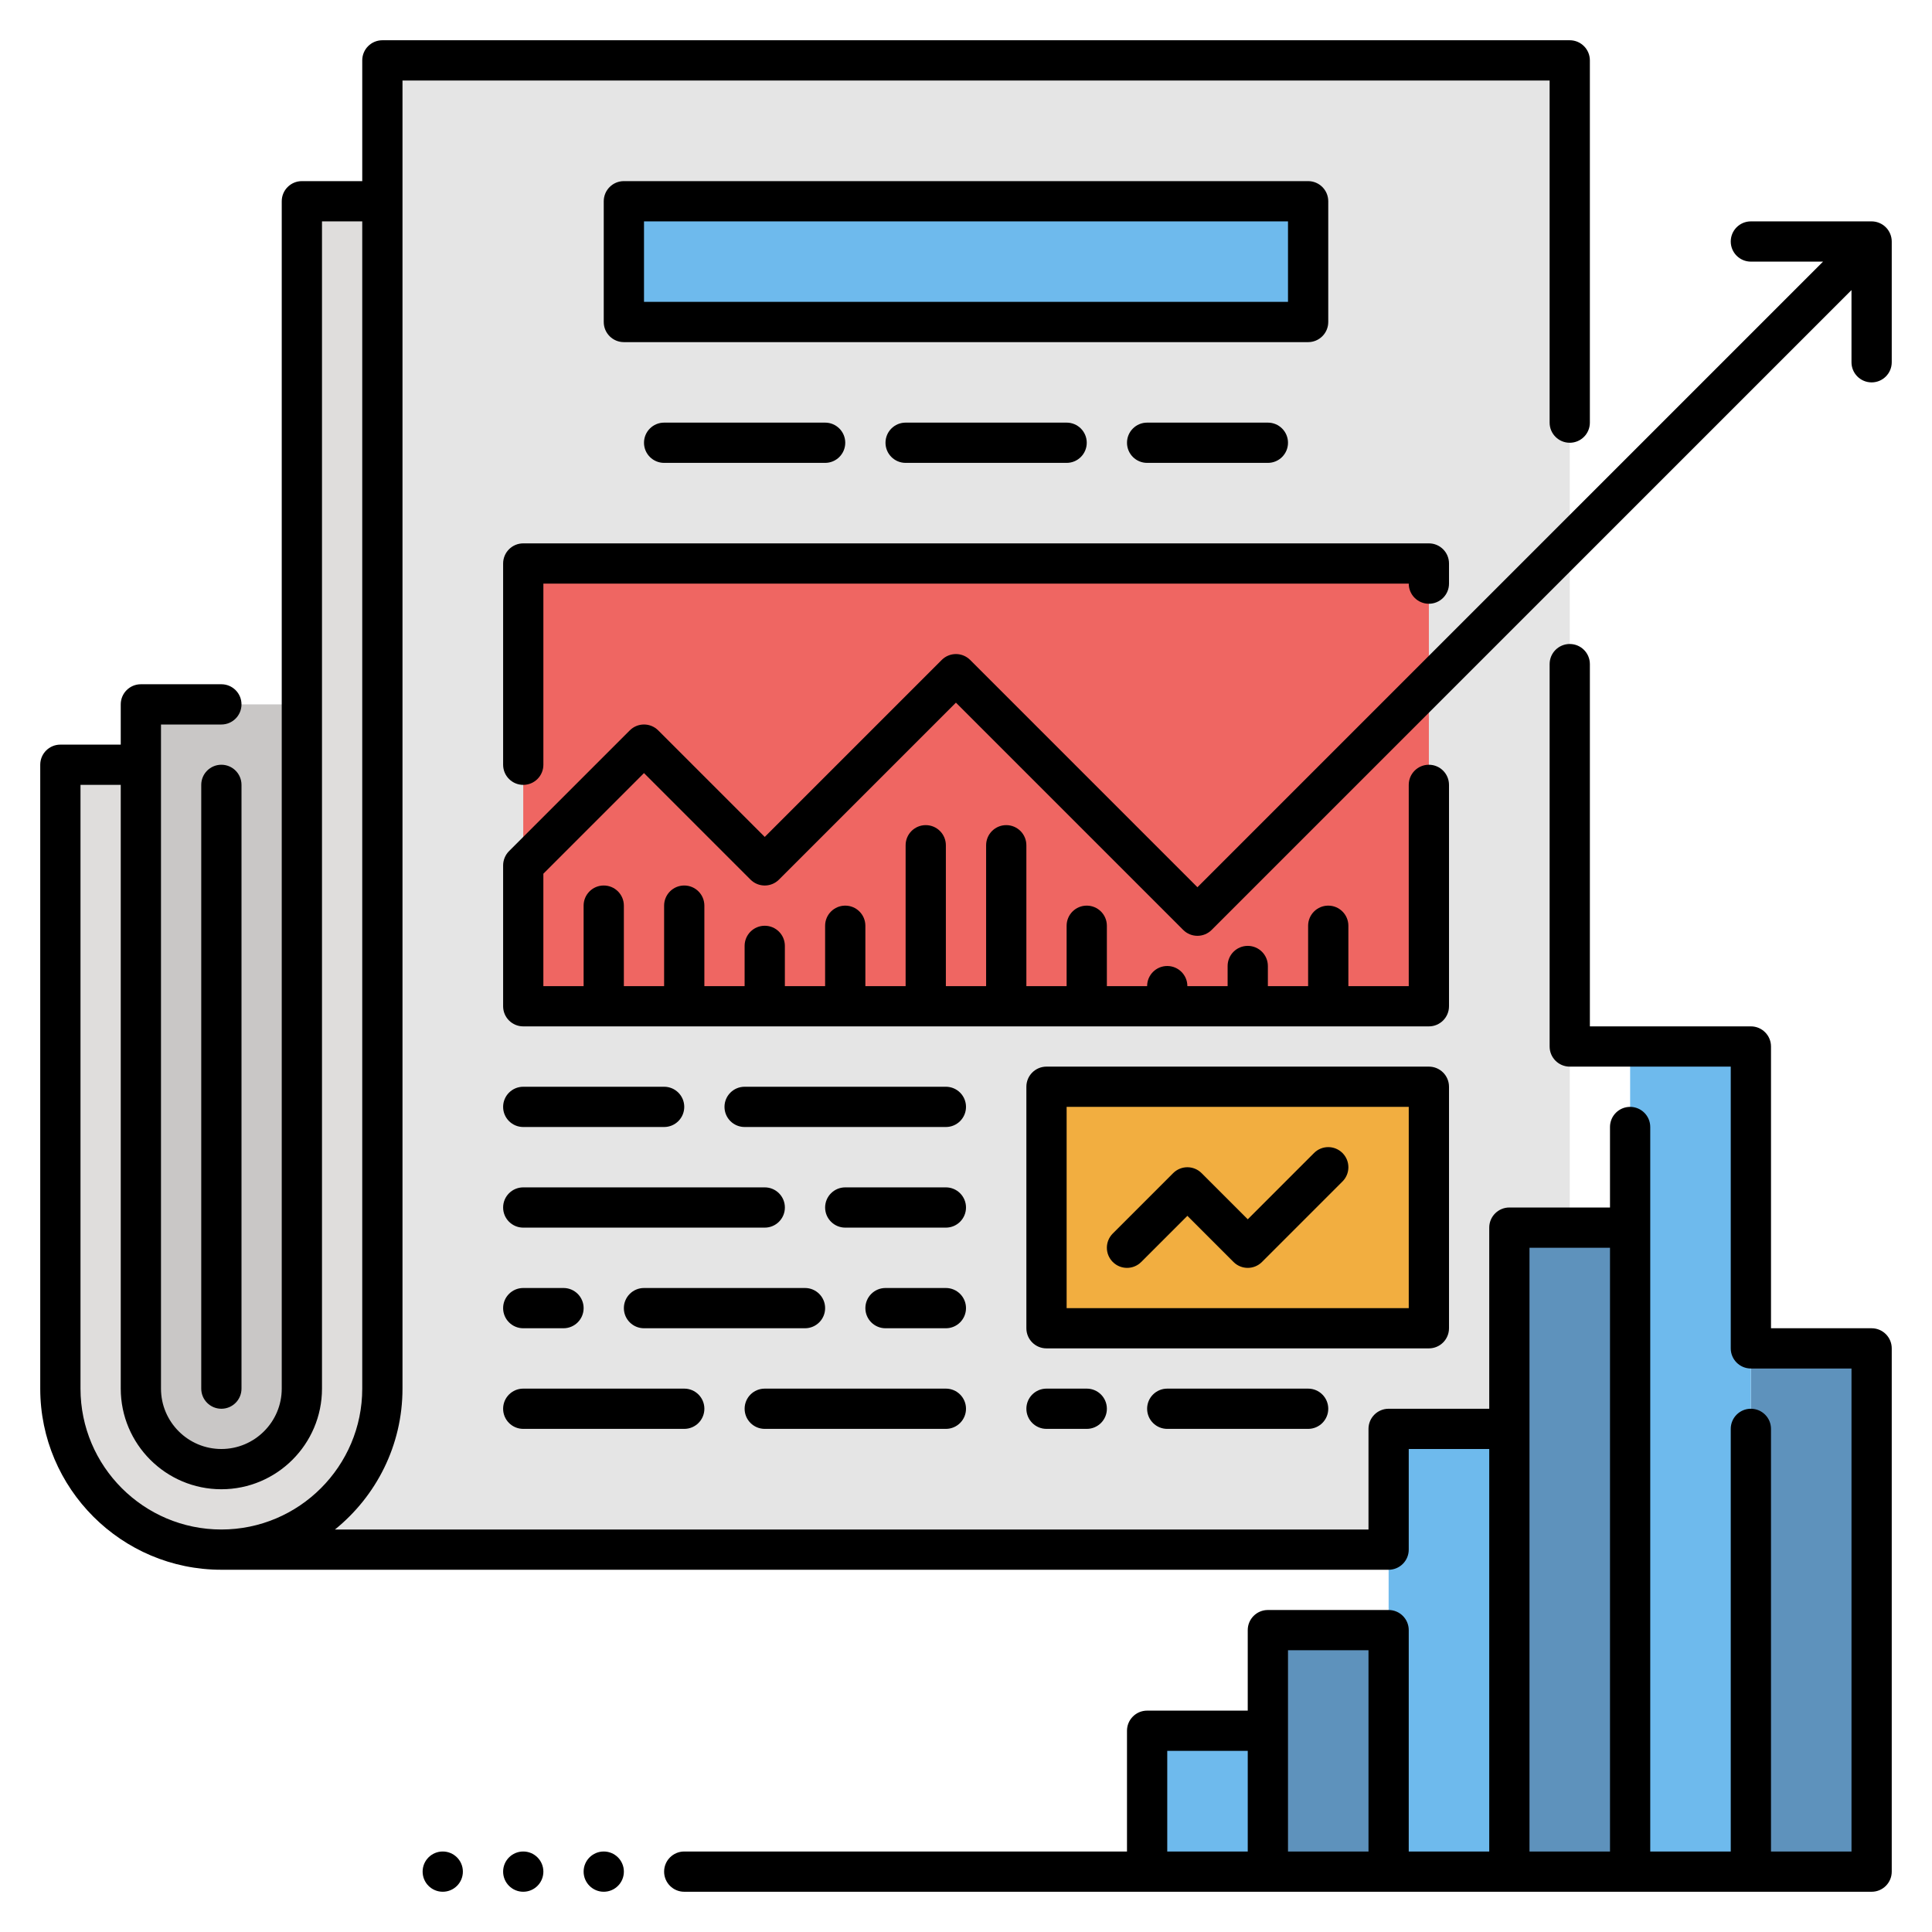 <svg id="Layer_2" enable-background="new 0 0 96 96" height="512" viewBox="0 0 96 96" width="512" xmlns="http://www.w3.org/2000/svg"><path d="m15 10v28h-12v31c0 4.418 3.582 8 8 8s8-3.582 8-8v-59z" fill="#dfdddc"/><path d="m11 77c4.418 0 8-3.582 8-8v-66h59v74z" fill="#e5e5e5"/><path d="m87 67h6v26h-6z" fill="#5e92bc"/><path d="m81 52h6v41h-6z" fill="#6ebaed"/><path d="m75 61h6v32h-6z" fill="#5e92bc"/><path d="m69 71h6v22h-6z" fill="#6ebaed"/><path d="m63 81h6v12h-6z" fill="#5e92bc"/><path d="m57 86h6v7h-6z" fill="#6ebaed"/><path d="m31 10h34v6h-34z" fill="#6ebaed"/><path d="m26 28h45v22h-45z" fill="#ef6662"/><path d="m52 54h19v12h-19z" fill="#f2ae40"/><path d="m11 73c-2.209 0-4-1.791-4-4v-34h8v34c0 2.209-1.791 4-4 4z" fill="#c9c7c6"/><path d="m11 38c-.553 0-1 .448-1 1v30c0 .552.447 1 1 1s1-.448 1-1v-30c0-.552-.447-1-1-1z"/><path d="m93 66h-5v-14c0-.552-.447-1-1-1h-8v-18c0-.552-.447-1-1-1s-1 .448-1 1v19c0 .552.447 1 1 1h8v14c0 .552.447 1 1 1h5v24h-4v-21c0-.552-.447-1-1-1s-1 .448-1 1v21h-4v-36c0-.552-.447-1-1-1s-1 .448-1 1v4h-5c-.553 0-1 .448-1 1v9h-5c-.553 0-1 .448-1 1v5h-51.356c2.044-1.651 3.356-4.174 3.356-7v-65h57v17c0 .552.447 1 1 1s1-.448 1-1v-18c0-.552-.447-1-1-1h-59c-.553 0-1 .448-1 1v6h-3c-.553 0-1 .448-1 1v59c0 1.654-1.346 3-3 3s-3-1.346-3-3v-33h3c.553 0 1-.448 1-1s-.447-1-1-1h-4c-.553 0-1 .448-1 1v2h-3c-.553 0-1 .448-1 1v31c0 4.962 4.037 9 9 9h58c.553 0 1-.448 1-1v-5h4v20h-4v-11c0-.552-.447-1-1-1h-6c-.553 0-1 .448-1 1v4h-5c-.553 0-1 .448-1 1v6h-22c-.553 0-1 .448-1 1s.447 1 1 1h59c.553 0 1-.448 1-1v-26c0-.552-.447-1-1-1zm-82 10c-3.859 0-7-3.14-7-7v-30h2v30c0 2.757 2.243 5 5 5s5-2.243 5-5v-58h2v58c0 3.86-3.141 7-7 7zm51 16h-2-2v-5h4zm6 0h-4v-10h4zm12 0h-4v-30h4z"/><path d="m66 16v-6c0-.552-.447-1-1-1h-34c-.553 0-1 .448-1 1v6c0 .552.447 1 1 1h34c.553 0 1-.448 1-1zm-2-1h-32v-4h32z"/><path d="m25 28v10c0 .552.447 1 1 1s1-.448 1-1v-9h43c0 .552.447 1 1 1s1-.448 1-1v-1c0-.552-.447-1-1-1h-45c-.553 0-1 .448-1 1z"/><path d="m93.382 11.077c-.122-.05-.252-.077-.382-.077h-6c-.553 0-1 .448-1 1s.447 1 1 1h3.586l-31.086 31.086-11.293-11.293c-.391-.391-1.023-.391-1.414 0l-8.793 8.793-5.293-5.293c-.391-.391-1.023-.391-1.414 0l-5.999 5.999c-.093.092-.166.203-.217.326-.05.122-.077.252-.077.382v7c0 .552.447 1 1 1h45c.553 0 1-.448 1-1v-11c0-.552-.447-1-1-1s-1 .448-1 1v10h-3v-3c0-.552-.447-1-1-1s-1 .448-1 1v3h-2v-1c0-.552-.447-1-1-1s-1 .448-1 1v1h-2c0-.552-.447-1-1-1s-1 .448-1 1h-2v-3c0-.552-.447-1-1-1s-1 .448-1 1v3h-2v-7c0-.552-.447-1-1-1s-1 .448-1 1v7h-2v-7c0-.552-.447-1-1-1s-1 .448-1 1v7h-2v-3c0-.552-.447-1-1-1s-1 .448-1 1v3h-2v-2c0-.552-.447-1-1-1s-1 .448-1 1v2h-2v-4c0-.552-.447-1-1-1s-1 .448-1 1v4h-2v-4c0-.552-.447-1-1-1s-1 .448-1 1v4h-2v-5.586l5-5 5.293 5.293c.391.391 1.023.391 1.414 0l8.793-8.793 11.293 11.293c.195.195.451.293.707.293s.512-.098.707-.293l31.793-31.793v3.586c0 .552.447 1 1 1s1-.448 1-1v-6c0-.13-.026-.26-.077-.382-.101-.245-.296-.44-.541-.541z"/><circle cx="30" cy="93" r="1"/><circle cx="26" cy="93" r="1"/><circle cx="22" cy="93" r="1"/><path d="m33 54h-7c-.553 0-1 .448-1 1s.447 1 1 1h7c.553 0 1-.448 1-1s-.447-1-1-1z"/><path d="m47 54h-10c-.553 0-1 .448-1 1s.447 1 1 1h10c.553 0 1-.448 1-1s-.447-1-1-1z"/><path d="m25 60c0 .552.447 1 1 1h12c.553 0 1-.448 1-1s-.447-1-1-1h-12c-.553 0-1 .448-1 1z"/><path d="m47 59h-5c-.553 0-1 .448-1 1s.447 1 1 1h5c.553 0 1-.448 1-1s-.447-1-1-1z"/><path d="m33 21c-.553 0-1 .448-1 1s.447 1 1 1h8c.553 0 1-.448 1-1s-.447-1-1-1z"/><path d="m45 21c-.553 0-1 .448-1 1s.447 1 1 1h8c.553 0 1-.448 1-1s-.447-1-1-1z"/><path d="m26 66h2c.553 0 1-.448 1-1s-.447-1-1-1h-2c-.553 0-1 .448-1 1s.447 1 1 1z"/><path d="m41 65c0-.552-.447-1-1-1h-8c-.553 0-1 .448-1 1s.447 1 1 1h8c.553 0 1-.448 1-1z"/><path d="m52 71h2c.553 0 1-.448 1-1s-.447-1-1-1h-2c-.553 0-1 .448-1 1s.447 1 1 1z"/><path d="m58 69c-.553 0-1 .448-1 1s.447 1 1 1h7c.553 0 1-.448 1-1s-.447-1-1-1z"/><path d="m47 64h-3c-.553 0-1 .448-1 1s.447 1 1 1h3c.553 0 1-.448 1-1s-.447-1-1-1z"/><path d="m26 71h8c.553 0 1-.448 1-1s-.447-1-1-1h-8c-.553 0-1 .448-1 1s.447 1 1 1z"/><path d="m38 71h9c.553 0 1-.448 1-1s-.447-1-1-1h-9c-.553 0-1 .448-1 1s.447 1 1 1z"/><path d="m72 66v-12c0-.552-.447-1-1-1h-19c-.553 0-1 .448-1 1v12c0 .552.447 1 1 1h19c.553 0 1-.448 1-1zm-2-1h-17v-10h17z"/><path d="m56.707 62.707 2.293-2.293 2.293 2.293c.195.195.451.293.707.293s.512-.098.707-.293l4-4c.391-.391.391-1.023 0-1.414s-1.023-.391-1.414 0l-3.293 3.293-2.293-2.293c-.391-.391-1.023-.391-1.414 0l-3 3c-.391.391-.391 1.023 0 1.414s1.023.391 1.414 0z"/><path d="m57 21c-.553 0-1 .448-1 1s.447 1 1 1h6c.553 0 1-.448 1-1s-.447-1-1-1z"/></svg>